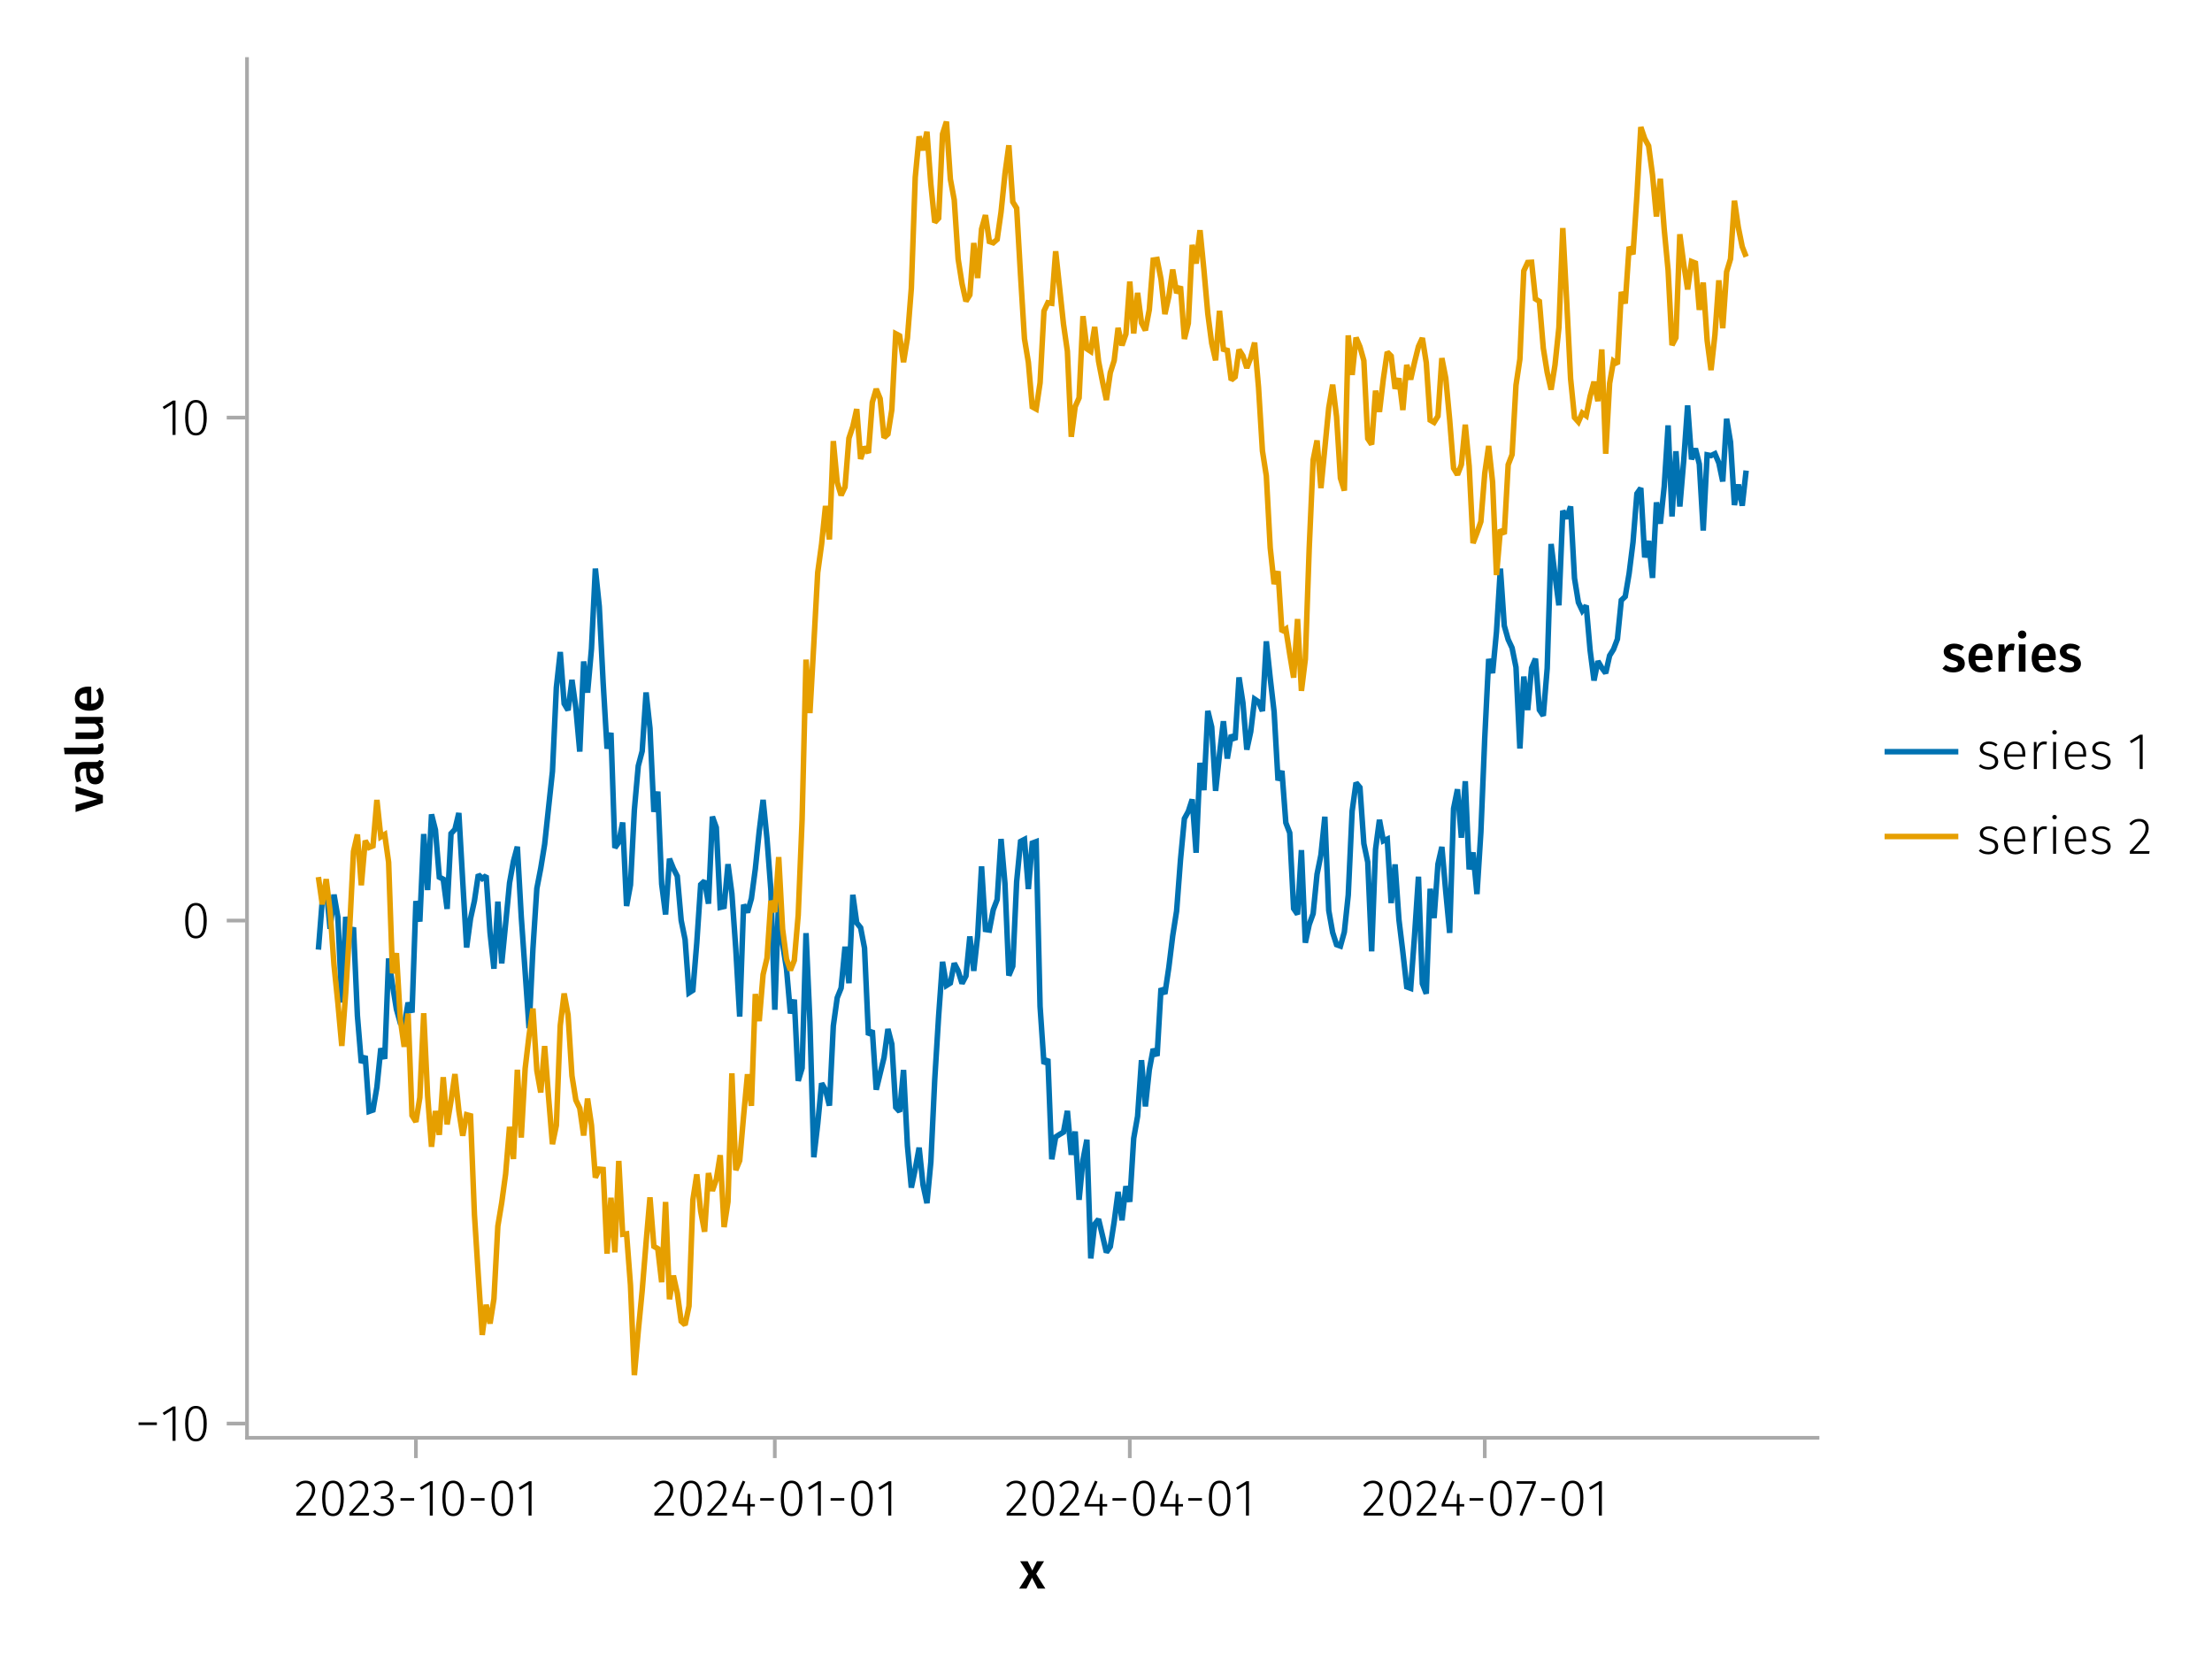 <?xml version="1.0" encoding="UTF-8"?>
<svg xmlns="http://www.w3.org/2000/svg" xmlns:xlink="http://www.w3.org/1999/xlink" width="600" height="450" viewBox="0 0 600 450">
<defs>
<g>
<g id="glyph-0-0-82556e3b">
<path d="M 4.562 -3.969 L 7.047 0 L 4.969 0 L 3.438 -2.938 L 1.938 0 L -0.047 0 L 2.422 -3.906 L 0.203 -7.406 L 2.25 -7.406 L 3.516 -4.891 L 4.766 -7.406 L 6.703 -7.406 Z M 4.562 -3.969 "/>
</g>
<g id="glyph-1-0-82556e3b">
<path d="M 3.156 -9.469 C 3.938 -9.469 4.555 -9.238 5.016 -8.781 C 5.484 -8.32 5.719 -7.734 5.719 -7.016 C 5.719 -6.41 5.586 -5.844 5.328 -5.312 C 5.078 -4.781 4.68 -4.195 4.141 -3.562 C 3.609 -2.926 2.742 -1.977 1.547 -0.719 L 5.969 -0.719 L 5.859 0 L 0.609 0 L 0.609 -0.688 C 1.879 -2.051 2.789 -3.062 3.344 -3.719 C 3.906 -4.375 4.301 -4.941 4.531 -5.422 C 4.758 -5.898 4.875 -6.414 4.875 -6.969 C 4.875 -7.52 4.711 -7.957 4.391 -8.281 C 4.066 -8.613 3.641 -8.781 3.109 -8.781 C 2.68 -8.781 2.301 -8.691 1.969 -8.516 C 1.633 -8.336 1.316 -8.07 1.016 -7.719 L 0.469 -8.141 C 0.832 -8.586 1.234 -8.922 1.672 -9.141 C 2.109 -9.359 2.602 -9.469 3.156 -9.469 Z M 3.156 -9.469 "/>
</g>
<g id="glyph-1-1-82556e3b">
<path d="M 4.094 -9.312 L 4.094 0 L 3.281 0 L 3.281 -8.406 L 0.984 -6.984 L 0.609 -7.594 L 3.391 -9.312 Z M 4.094 -9.312 "/>
</g>
<g id="glyph-1-2-82556e3b">
<path d="M 3.844 -9.469 C 4.812 -9.469 5.539 -9.055 6.031 -8.234 C 6.531 -7.422 6.781 -6.223 6.781 -4.641 C 6.781 -3.078 6.531 -1.883 6.031 -1.062 C 5.531 -0.25 4.801 0.156 3.844 0.156 C 2.883 0.156 2.156 -0.25 1.656 -1.062 C 1.164 -1.883 0.922 -3.082 0.922 -4.656 C 0.922 -6.238 1.164 -7.438 1.656 -8.25 C 2.156 -9.062 2.883 -9.469 3.844 -9.469 Z M 3.844 -8.797 C 2.457 -8.797 1.766 -7.414 1.766 -4.656 C 1.766 -1.895 2.457 -0.516 3.844 -0.516 C 4.531 -0.516 5.047 -0.848 5.391 -1.516 C 5.742 -2.191 5.922 -3.234 5.922 -4.641 C 5.922 -6.055 5.742 -7.102 5.391 -7.781 C 5.047 -8.457 4.531 -8.797 3.844 -8.797 Z M 3.844 -8.797 "/>
</g>
<g id="glyph-1-3-82556e3b">
<path d="M 0.953 -4.031 L 0.953 -4.734 L 4.656 -4.734 L 4.656 -4.031 Z M 0.953 -4.031 "/>
</g>
<g id="glyph-2-0-82556e3b">
<path d="M 3.844 -9.469 C 4.812 -9.469 5.539 -9.055 6.031 -8.234 C 6.531 -7.422 6.781 -6.223 6.781 -4.641 C 6.781 -3.078 6.531 -1.883 6.031 -1.062 C 5.531 -0.25 4.801 0.156 3.844 0.156 C 2.883 0.156 2.156 -0.25 1.656 -1.062 C 1.164 -1.883 0.922 -3.082 0.922 -4.656 C 0.922 -6.238 1.164 -7.438 1.656 -8.25 C 2.156 -9.062 2.883 -9.469 3.844 -9.469 Z M 3.844 -8.797 C 2.457 -8.797 1.766 -7.414 1.766 -4.656 C 1.766 -1.895 2.457 -0.516 3.844 -0.516 C 4.531 -0.516 5.047 -0.848 5.391 -1.516 C 5.742 -2.191 5.922 -3.234 5.922 -4.641 C 5.922 -6.055 5.742 -7.102 5.391 -7.781 C 5.047 -8.457 4.531 -8.797 3.844 -8.797 Z M 3.844 -8.797 "/>
</g>
<g id="glyph-2-1-82556e3b">
<path d="M 6.766 -3.125 L 6.766 -2.453 L 5.5 -2.453 L 5.5 0 L 4.703 0 L 4.703 -2.453 L 0.625 -2.453 L 0.625 -3.047 L 3.469 -9.469 L 4.156 -9.188 L 1.5 -3.125 L 4.703 -3.125 L 4.797 -5.859 L 5.5 -5.859 L 5.5 -3.125 Z M 6.766 -3.125 "/>
</g>
<g id="glyph-2-2-82556e3b">
<path d="M 4.094 -9.312 L 4.094 0 L 3.281 0 L 3.281 -8.406 L 0.984 -6.984 L 0.609 -7.594 L 3.391 -9.312 Z M 4.094 -9.312 "/>
</g>
<g id="glyph-3-0-82556e3b">
<path d="M 3.094 -9.469 C 3.613 -9.469 4.066 -9.363 4.453 -9.156 C 4.848 -8.945 5.145 -8.664 5.344 -8.312 C 5.551 -7.969 5.656 -7.578 5.656 -7.141 C 5.656 -6.535 5.484 -6.039 5.141 -5.656 C 4.805 -5.281 4.367 -5.047 3.828 -4.953 C 4.43 -4.922 4.93 -4.703 5.328 -4.297 C 5.723 -3.898 5.922 -3.344 5.922 -2.625 C 5.922 -2.082 5.797 -1.602 5.547 -1.188 C 5.305 -0.77 4.961 -0.441 4.516 -0.203 C 4.066 0.035 3.547 0.156 2.953 0.156 C 1.867 0.156 0.977 -0.242 0.281 -1.047 L 0.797 -1.516 C 1.117 -1.172 1.445 -0.922 1.781 -0.766 C 2.125 -0.609 2.504 -0.531 2.922 -0.531 C 3.598 -0.531 4.125 -0.723 4.5 -1.109 C 4.883 -1.492 5.078 -2 5.078 -2.625 C 5.078 -3.926 4.379 -4.578 2.984 -4.578 L 2.359 -4.578 L 2.484 -5.234 L 2.922 -5.234 C 3.453 -5.234 3.906 -5.395 4.281 -5.719 C 4.656 -6.039 4.844 -6.5 4.844 -7.094 C 4.844 -7.613 4.676 -8.023 4.344 -8.328 C 4.02 -8.629 3.586 -8.781 3.047 -8.781 C 2.66 -8.781 2.301 -8.711 1.969 -8.578 C 1.645 -8.441 1.316 -8.219 0.984 -7.906 L 0.547 -8.406 C 0.922 -8.77 1.312 -9.035 1.719 -9.203 C 2.133 -9.379 2.594 -9.469 3.094 -9.469 Z M 3.094 -9.469 "/>
</g>
<g id="glyph-4-0-82556e3b">
<path d="M 0.953 -4.031 L 0.953 -4.734 L 4.656 -4.734 L 4.656 -4.031 Z M 0.953 -4.031 "/>
</g>
<g id="glyph-4-1-82556e3b">
<path d="M 3.844 -9.469 C 4.812 -9.469 5.539 -9.055 6.031 -8.234 C 6.531 -7.422 6.781 -6.223 6.781 -4.641 C 6.781 -3.078 6.531 -1.883 6.031 -1.062 C 5.531 -0.25 4.801 0.156 3.844 0.156 C 2.883 0.156 2.156 -0.25 1.656 -1.062 C 1.164 -1.883 0.922 -3.082 0.922 -4.656 C 0.922 -6.238 1.164 -7.438 1.656 -8.25 C 2.156 -9.062 2.883 -9.469 3.844 -9.469 Z M 3.844 -8.797 C 2.457 -8.797 1.766 -7.414 1.766 -4.656 C 1.766 -1.895 2.457 -0.516 3.844 -0.516 C 4.531 -0.516 5.047 -0.848 5.391 -1.516 C 5.742 -2.191 5.922 -3.234 5.922 -4.641 C 5.922 -6.055 5.742 -7.102 5.391 -7.781 C 5.047 -8.457 4.531 -8.797 3.844 -8.797 Z M 3.844 -8.797 "/>
</g>
<g id="glyph-4-2-82556e3b">
<path d="M 4.094 -9.312 L 4.094 0 L 3.281 0 L 3.281 -8.406 L 0.984 -6.984 L 0.609 -7.594 L 3.391 -9.312 Z M 4.094 -9.312 "/>
</g>
<g id="glyph-4-3-82556e3b">
<path d="M 3.156 -9.469 C 3.938 -9.469 4.555 -9.238 5.016 -8.781 C 5.484 -8.32 5.719 -7.734 5.719 -7.016 C 5.719 -6.41 5.586 -5.844 5.328 -5.312 C 5.078 -4.781 4.68 -4.195 4.141 -3.562 C 3.609 -2.926 2.742 -1.977 1.547 -0.719 L 5.969 -0.719 L 5.859 0 L 0.609 0 L 0.609 -0.688 C 1.879 -2.051 2.789 -3.062 3.344 -3.719 C 3.906 -4.375 4.301 -4.941 4.531 -5.422 C 4.758 -5.898 4.875 -6.414 4.875 -6.969 C 4.875 -7.52 4.711 -7.957 4.391 -8.281 C 4.066 -8.613 3.641 -8.781 3.109 -8.781 C 2.68 -8.781 2.301 -8.691 1.969 -8.516 C 1.633 -8.336 1.316 -8.07 1.016 -7.719 L 0.469 -8.141 C 0.832 -8.586 1.234 -8.922 1.672 -9.141 C 2.109 -9.359 2.602 -9.469 3.156 -9.469 Z M 3.156 -9.469 "/>
</g>
<g id="glyph-4-4-82556e3b">
<path d="M 6.766 -3.125 L 6.766 -2.453 L 5.5 -2.453 L 5.5 0 L 4.703 0 L 4.703 -2.453 L 0.625 -2.453 L 0.625 -3.047 L 3.469 -9.469 L 4.156 -9.188 L 1.5 -3.125 L 4.703 -3.125 L 4.797 -5.859 L 5.5 -5.859 L 5.5 -3.125 Z M 6.766 -3.125 "/>
</g>
<g id="glyph-4-5-82556e3b">
<path d="M 6.672 -3.938 C 6.672 -3.727 6.664 -3.531 6.656 -3.344 L 1.766 -3.344 C 1.805 -2.395 2.031 -1.688 2.438 -1.219 C 2.844 -0.758 3.379 -0.531 4.047 -0.531 C 4.43 -0.531 4.77 -0.586 5.062 -0.703 C 5.352 -0.816 5.672 -1.004 6.016 -1.266 L 6.391 -0.734 C 6.035 -0.441 5.664 -0.219 5.281 -0.062 C 4.895 0.082 4.469 0.156 4 0.156 C 3.031 0.156 2.27 -0.172 1.719 -0.828 C 1.164 -1.492 0.891 -2.414 0.891 -3.594 C 0.891 -4.375 1.008 -5.055 1.25 -5.641 C 1.488 -6.223 1.828 -6.672 2.266 -6.984 C 2.711 -7.305 3.234 -7.469 3.828 -7.469 C 4.754 -7.469 5.457 -7.156 5.938 -6.531 C 6.426 -5.906 6.672 -5.039 6.672 -3.938 Z M 5.875 -4.188 C 5.875 -5.008 5.703 -5.648 5.359 -6.109 C 5.023 -6.566 4.52 -6.797 3.844 -6.797 C 3.238 -6.797 2.75 -6.562 2.375 -6.094 C 2 -5.633 1.797 -4.926 1.766 -3.969 L 5.875 -3.969 Z M 5.875 -4.188 "/>
</g>
<g id="glyph-4-6-82556e3b">
<path d="M 2.297 -7.328 L 2.297 0 L 1.484 0 L 1.484 -7.328 Z M 1.875 -10.547 C 2.062 -10.547 2.207 -10.488 2.312 -10.375 C 2.426 -10.258 2.484 -10.117 2.484 -9.953 C 2.484 -9.785 2.426 -9.645 2.312 -9.531 C 2.207 -9.414 2.062 -9.359 1.875 -9.359 C 1.695 -9.359 1.551 -9.414 1.438 -9.531 C 1.32 -9.645 1.266 -9.785 1.266 -9.953 C 1.266 -10.117 1.32 -10.258 1.438 -10.375 C 1.551 -10.488 1.695 -10.547 1.875 -10.547 Z M 1.875 -10.547 "/>
</g>
<g id="glyph-4-7-82556e3b">
<path d="M 3.281 -7.469 C 3.738 -7.469 4.148 -7.398 4.516 -7.266 C 4.891 -7.129 5.254 -6.926 5.609 -6.656 L 5.234 -6.125 C 4.898 -6.363 4.582 -6.535 4.281 -6.641 C 3.988 -6.742 3.66 -6.797 3.297 -6.797 C 2.816 -6.797 2.426 -6.68 2.125 -6.453 C 1.832 -6.234 1.688 -5.941 1.688 -5.578 C 1.688 -5.223 1.812 -4.945 2.062 -4.75 C 2.32 -4.551 2.785 -4.363 3.453 -4.188 C 4.285 -3.969 4.883 -3.695 5.25 -3.375 C 5.625 -3.051 5.812 -2.582 5.812 -1.969 C 5.812 -1.32 5.555 -0.805 5.047 -0.422 C 4.547 -0.035 3.914 0.156 3.156 0.156 C 2.602 0.156 2.113 0.07 1.688 -0.094 C 1.27 -0.258 0.891 -0.488 0.547 -0.781 L 1 -1.297 C 1.32 -1.035 1.648 -0.844 1.984 -0.719 C 2.328 -0.594 2.719 -0.531 3.156 -0.531 C 3.695 -0.531 4.129 -0.656 4.453 -0.906 C 4.785 -1.156 4.953 -1.5 4.953 -1.938 C 4.953 -2.227 4.895 -2.469 4.781 -2.656 C 4.676 -2.844 4.488 -3.004 4.219 -3.141 C 3.945 -3.273 3.551 -3.414 3.031 -3.562 C 2.25 -3.758 1.688 -4.008 1.344 -4.312 C 1.008 -4.625 0.844 -5.039 0.844 -5.562 C 0.844 -5.926 0.945 -6.254 1.156 -6.547 C 1.375 -6.836 1.664 -7.062 2.031 -7.219 C 2.406 -7.383 2.82 -7.469 3.281 -7.469 Z M 3.281 -7.469 "/>
</g>
<g id="glyph-5-0-82556e3b">
<path d="M 3.156 -9.469 C 3.938 -9.469 4.555 -9.238 5.016 -8.781 C 5.484 -8.32 5.719 -7.734 5.719 -7.016 C 5.719 -6.41 5.586 -5.844 5.328 -5.312 C 5.078 -4.781 4.68 -4.195 4.141 -3.562 C 3.609 -2.926 2.742 -1.977 1.547 -0.719 L 5.969 -0.719 L 5.859 0 L 0.609 0 L 0.609 -0.688 C 1.879 -2.051 2.789 -3.062 3.344 -3.719 C 3.906 -4.375 4.301 -4.941 4.531 -5.422 C 4.758 -5.898 4.875 -6.414 4.875 -6.969 C 4.875 -7.52 4.711 -7.957 4.391 -8.281 C 4.066 -8.613 3.641 -8.781 3.109 -8.781 C 2.68 -8.781 2.301 -8.691 1.969 -8.516 C 1.633 -8.336 1.316 -8.07 1.016 -7.719 L 0.469 -8.141 C 0.832 -8.586 1.234 -8.922 1.672 -9.141 C 2.109 -9.359 2.602 -9.469 3.156 -9.469 Z M 3.156 -9.469 "/>
</g>
<g id="glyph-6-0-82556e3b">
<path d="M 0.953 -4.031 L 0.953 -4.734 L 4.656 -4.734 L 4.656 -4.031 Z M 0.953 -4.031 "/>
</g>
<g id="glyph-6-1-82556e3b">
<path d="M 3.844 -9.469 C 4.812 -9.469 5.539 -9.055 6.031 -8.234 C 6.531 -7.422 6.781 -6.223 6.781 -4.641 C 6.781 -3.078 6.531 -1.883 6.031 -1.062 C 5.531 -0.25 4.801 0.156 3.844 0.156 C 2.883 0.156 2.156 -0.25 1.656 -1.062 C 1.164 -1.883 0.922 -3.082 0.922 -4.656 C 0.922 -6.238 1.164 -7.438 1.656 -8.25 C 2.156 -9.062 2.883 -9.469 3.844 -9.469 Z M 3.844 -8.797 C 2.457 -8.797 1.766 -7.414 1.766 -4.656 C 1.766 -1.895 2.457 -0.516 3.844 -0.516 C 4.531 -0.516 5.047 -0.848 5.391 -1.516 C 5.742 -2.191 5.922 -3.234 5.922 -4.641 C 5.922 -6.055 5.742 -7.102 5.391 -7.781 C 5.047 -8.457 4.531 -8.797 3.844 -8.797 Z M 3.844 -8.797 "/>
</g>
<g id="glyph-6-2-82556e3b">
<path d="M 5.609 -9.312 L 5.609 -8.688 L 1.953 0.109 L 1.188 -0.141 L 4.781 -8.625 L 0.422 -8.625 L 0.422 -9.312 Z M 5.609 -9.312 "/>
</g>
<g id="glyph-7-0-82556e3b">
<path d="M 3.844 -9.469 C 4.812 -9.469 5.539 -9.055 6.031 -8.234 C 6.531 -7.422 6.781 -6.223 6.781 -4.641 C 6.781 -3.078 6.531 -1.883 6.031 -1.062 C 5.531 -0.25 4.801 0.156 3.844 0.156 C 2.883 0.156 2.156 -0.25 1.656 -1.062 C 1.164 -1.883 0.922 -3.082 0.922 -4.656 C 0.922 -6.238 1.164 -7.438 1.656 -8.25 C 2.156 -9.062 2.883 -9.469 3.844 -9.469 Z M 3.844 -8.797 C 2.457 -8.797 1.766 -7.414 1.766 -4.656 C 1.766 -1.895 2.457 -0.516 3.844 -0.516 C 4.531 -0.516 5.047 -0.848 5.391 -1.516 C 5.742 -2.191 5.922 -3.234 5.922 -4.641 C 5.922 -6.055 5.742 -7.102 5.391 -7.781 C 5.047 -8.457 4.531 -8.797 3.844 -8.797 Z M 3.844 -8.797 "/>
</g>
<g id="glyph-7-1-82556e3b">
<path d="M 4.094 -9.312 L 4.094 0 L 3.281 0 L 3.281 -8.406 L 0.984 -6.984 L 0.609 -7.594 L 3.391 -9.312 Z M 4.094 -9.312 "/>
</g>
<g id="glyph-7-2-82556e3b">
<path d="M 3.156 -9.469 C 3.938 -9.469 4.555 -9.238 5.016 -8.781 C 5.484 -8.32 5.719 -7.734 5.719 -7.016 C 5.719 -6.41 5.586 -5.844 5.328 -5.312 C 5.078 -4.781 4.68 -4.195 4.141 -3.562 C 3.609 -2.926 2.742 -1.977 1.547 -0.719 L 5.969 -0.719 L 5.859 0 L 0.609 0 L 0.609 -0.688 C 1.879 -2.051 2.789 -3.062 3.344 -3.719 C 3.906 -4.375 4.301 -4.941 4.531 -5.422 C 4.758 -5.898 4.875 -6.414 4.875 -6.969 C 4.875 -7.52 4.711 -7.957 4.391 -8.281 C 4.066 -8.613 3.641 -8.781 3.109 -8.781 C 2.68 -8.781 2.301 -8.691 1.969 -8.516 C 1.633 -8.336 1.316 -8.07 1.016 -7.719 L 0.469 -8.141 C 0.832 -8.586 1.234 -8.922 1.672 -9.141 C 2.109 -9.359 2.602 -9.469 3.156 -9.469 Z M 3.156 -9.469 "/>
</g>
<g id="glyph-8-0-82556e3b">
<path d="M -7.406 -7.031 L 0 -4.625 L 0 -2.484 L -7.406 -0.031 L -7.406 -1.969 L -1.438 -3.562 L -7.406 -5.188 Z M -7.406 -7.031 "/>
</g>
<g id="glyph-9-0-82556e3b">
<path d="M -1.953 -6.547 C -1.672 -6.547 -1.461 -6.586 -1.328 -6.672 C -1.191 -6.766 -1.086 -6.91 -1.016 -7.109 L 0.188 -6.734 C 0.145 -6.316 0.039 -5.973 -0.125 -5.703 C -0.289 -5.441 -0.547 -5.238 -0.891 -5.094 C -0.523 -4.844 -0.25 -4.523 -0.062 -4.141 C 0.113 -3.766 0.203 -3.348 0.203 -2.891 C 0.203 -2.148 -0.004 -1.562 -0.422 -1.125 C -0.836 -0.695 -1.391 -0.484 -2.078 -0.484 C -2.879 -0.484 -3.488 -0.773 -3.906 -1.359 C -4.332 -1.941 -4.547 -2.773 -4.547 -3.859 L -4.547 -4.781 L -4.969 -4.781 C -5.445 -4.781 -5.781 -4.672 -5.969 -4.453 C -6.164 -4.234 -6.266 -3.883 -6.266 -3.406 C -6.266 -2.863 -6.129 -2.207 -5.859 -1.438 L -7.078 -1.016 C -7.43 -1.941 -7.609 -2.836 -7.609 -3.703 C -7.609 -5.598 -6.758 -6.547 -5.062 -6.547 Z M -1.094 -3.359 C -1.094 -3.961 -1.395 -4.438 -2 -4.781 L -3.5 -4.781 L -3.5 -4.047 C -3.5 -2.891 -3.07 -2.312 -2.219 -2.312 C -1.863 -2.312 -1.586 -2.398 -1.391 -2.578 C -1.191 -2.754 -1.094 -3.016 -1.094 -3.359 Z M -1.094 -3.359 "/>
</g>
<g id="glyph-10-0-82556e3b">
<path d="M 0.203 -2.828 C 0.203 -2.254 0.039 -1.805 -0.281 -1.484 C -0.613 -1.172 -1.082 -1.016 -1.688 -1.016 L -10.375 -1.016 L -10.562 -2.797 L -1.75 -2.797 C -1.406 -2.797 -1.234 -2.938 -1.234 -3.219 C -1.234 -3.363 -1.254 -3.504 -1.297 -3.641 L -0.047 -4.016 C 0.117 -3.641 0.203 -3.242 0.203 -2.828 Z M 0.203 -2.828 "/>
</g>
<g id="glyph-11-0-82556e3b">
<path d="M 0 -7 L 0 -5.453 L -1.031 -5.344 C -0.613 -5.07 -0.301 -4.754 -0.094 -4.391 C 0.102 -4.023 0.203 -3.586 0.203 -3.078 C 0.203 -2.422 0 -1.91 -0.406 -1.547 C -0.812 -1.191 -1.375 -1.016 -2.094 -1.016 L -7.406 -1.016 L -7.406 -2.797 L -2.312 -2.797 C -1.895 -2.797 -1.594 -2.867 -1.406 -3.016 C -1.227 -3.16 -1.141 -3.391 -1.141 -3.703 C -1.141 -4.273 -1.492 -4.773 -2.203 -5.203 L -7.406 -5.203 L -7.406 -7 Z M 0 -7 "/>
</g>
<g id="glyph-12-0-82556e3b">
<path d="M -3.875 -7.156 C -3.781 -7.156 -3.539 -7.141 -3.156 -7.109 L -3.156 -2.469 C -2.438 -2.52 -1.922 -2.703 -1.609 -3.016 C -1.297 -3.336 -1.141 -3.758 -1.141 -4.281 C -1.141 -4.613 -1.191 -4.922 -1.297 -5.203 C -1.41 -5.492 -1.582 -5.801 -1.812 -6.125 L -0.781 -6.875 C -0.125 -6.051 0.203 -5.133 0.203 -4.125 C 0.203 -3 -0.141 -2.129 -0.828 -1.516 C -1.516 -0.91 -2.457 -0.609 -3.656 -0.609 C -4.406 -0.609 -5.082 -0.738 -5.688 -1 C -6.289 -1.258 -6.758 -1.633 -7.094 -2.125 C -7.438 -2.625 -7.609 -3.211 -7.609 -3.891 C -7.609 -4.93 -7.281 -5.734 -6.625 -6.297 C -5.969 -6.867 -5.051 -7.156 -3.875 -7.156 Z M -4.391 -5.375 C -5.691 -5.375 -6.344 -4.895 -6.344 -3.938 C -6.344 -3.5 -6.18 -3.156 -5.859 -2.906 C -5.535 -2.656 -5.02 -2.508 -4.312 -2.469 L -4.312 -5.375 Z M -4.391 -5.375 "/>
</g>
<g id="glyph-13-0-82556e3b">
<path d="M 0.969 -4.281 L 0.969 -5 L 5.938 -5 L 5.938 -4.281 Z M 0.969 -4.281 "/>
</g>
<g id="glyph-13-1-82556e3b">
<path d="M 4.094 -9.312 L 4.094 0 L 3.281 0 L 3.281 -8.406 L 0.984 -6.984 L 0.609 -7.594 L 3.391 -9.312 Z M 4.094 -9.312 "/>
</g>
<g id="glyph-13-2-82556e3b">
<path d="M 3.844 -9.469 C 4.812 -9.469 5.539 -9.055 6.031 -8.234 C 6.531 -7.422 6.781 -6.223 6.781 -4.641 C 6.781 -3.078 6.531 -1.883 6.031 -1.062 C 5.531 -0.25 4.801 0.156 3.844 0.156 C 2.883 0.156 2.156 -0.25 1.656 -1.062 C 1.164 -1.883 0.922 -3.082 0.922 -4.656 C 0.922 -6.238 1.164 -7.438 1.656 -8.25 C 2.156 -9.062 2.883 -9.469 3.844 -9.469 Z M 3.844 -8.797 C 2.457 -8.797 1.766 -7.414 1.766 -4.656 C 1.766 -1.895 2.457 -0.516 3.844 -0.516 C 4.531 -0.516 5.047 -0.848 5.391 -1.516 C 5.742 -2.191 5.922 -3.234 5.922 -4.641 C 5.922 -6.055 5.742 -7.102 5.391 -7.781 C 5.047 -8.457 4.531 -8.797 3.844 -8.797 Z M 3.844 -8.797 "/>
</g>
<g id="glyph-14-0-82556e3b">
<path d="M 3.844 -9.469 C 4.812 -9.469 5.539 -9.055 6.031 -8.234 C 6.531 -7.422 6.781 -6.223 6.781 -4.641 C 6.781 -3.078 6.531 -1.883 6.031 -1.062 C 5.531 -0.25 4.801 0.156 3.844 0.156 C 2.883 0.156 2.156 -0.25 1.656 -1.062 C 1.164 -1.883 0.922 -3.082 0.922 -4.656 C 0.922 -6.238 1.164 -7.438 1.656 -8.25 C 2.156 -9.062 2.883 -9.469 3.844 -9.469 Z M 3.844 -8.797 C 2.457 -8.797 1.766 -7.414 1.766 -4.656 C 1.766 -1.895 2.457 -0.516 3.844 -0.516 C 4.531 -0.516 5.047 -0.848 5.391 -1.516 C 5.742 -2.191 5.922 -3.234 5.922 -4.641 C 5.922 -6.055 5.742 -7.102 5.391 -7.781 C 5.047 -8.457 4.531 -8.797 3.844 -8.797 Z M 3.844 -8.797 "/>
</g>
<g id="glyph-15-0-82556e3b">
<path d="M 4.094 -9.312 L 4.094 0 L 3.281 0 L 3.281 -8.406 L 0.984 -6.984 L 0.609 -7.594 L 3.391 -9.312 Z M 4.094 -9.312 "/>
</g>
<g id="glyph-15-1-82556e3b">
<path d="M 3.844 -9.469 C 4.812 -9.469 5.539 -9.055 6.031 -8.234 C 6.531 -7.422 6.781 -6.223 6.781 -4.641 C 6.781 -3.078 6.531 -1.883 6.031 -1.062 C 5.531 -0.25 4.801 0.156 3.844 0.156 C 2.883 0.156 2.156 -0.25 1.656 -1.062 C 1.164 -1.883 0.922 -3.082 0.922 -4.656 C 0.922 -6.238 1.164 -7.438 1.656 -8.25 C 2.156 -9.062 2.883 -9.469 3.844 -9.469 Z M 3.844 -8.797 C 2.457 -8.797 1.766 -7.414 1.766 -4.656 C 1.766 -1.895 2.457 -0.516 3.844 -0.516 C 4.531 -0.516 5.047 -0.848 5.391 -1.516 C 5.742 -2.191 5.922 -3.234 5.922 -4.641 C 5.922 -6.055 5.742 -7.102 5.391 -7.781 C 5.047 -8.457 4.531 -8.797 3.844 -8.797 Z M 3.844 -8.797 "/>
</g>
<g id="glyph-16-0-82556e3b">
<path d="M 3.422 -7.609 C 4.41 -7.609 5.285 -7.316 6.047 -6.734 L 5.344 -5.688 C 4.707 -6.082 4.086 -6.281 3.484 -6.281 C 3.129 -6.281 2.852 -6.211 2.656 -6.078 C 2.457 -5.941 2.359 -5.766 2.359 -5.547 C 2.359 -5.379 2.398 -5.238 2.484 -5.125 C 2.578 -5.008 2.734 -4.898 2.953 -4.797 C 3.172 -4.703 3.492 -4.598 3.922 -4.484 C 4.723 -4.266 5.316 -3.977 5.703 -3.625 C 6.086 -3.27 6.281 -2.773 6.281 -2.141 C 6.281 -1.398 5.984 -0.82 5.391 -0.406 C 4.797 0 4.051 0.203 3.156 0.203 C 2.551 0.203 2 0.113 1.5 -0.062 C 1 -0.25 0.566 -0.508 0.203 -0.844 L 1.109 -1.844 C 1.754 -1.363 2.426 -1.125 3.125 -1.125 C 3.52 -1.125 3.836 -1.203 4.078 -1.359 C 4.316 -1.516 4.438 -1.734 4.438 -2.016 C 4.438 -2.234 4.391 -2.406 4.297 -2.531 C 4.211 -2.656 4.055 -2.766 3.828 -2.859 C 3.598 -2.961 3.242 -3.082 2.766 -3.219 C 2.004 -3.426 1.445 -3.711 1.094 -4.078 C 0.738 -4.453 0.562 -4.91 0.562 -5.453 C 0.562 -5.867 0.68 -6.238 0.922 -6.562 C 1.16 -6.895 1.492 -7.148 1.922 -7.328 C 2.359 -7.516 2.859 -7.609 3.422 -7.609 Z M 3.422 -7.609 "/>
</g>
<g id="glyph-16-1-82556e3b">
<path d="M 7.156 -3.875 C 7.156 -3.781 7.141 -3.539 7.109 -3.156 L 2.469 -3.156 C 2.52 -2.438 2.703 -1.922 3.016 -1.609 C 3.336 -1.297 3.758 -1.141 4.281 -1.141 C 4.613 -1.141 4.922 -1.191 5.203 -1.297 C 5.492 -1.41 5.801 -1.582 6.125 -1.812 L 6.875 -0.781 C 6.051 -0.125 5.133 0.203 4.125 0.203 C 3 0.203 2.129 -0.141 1.516 -0.828 C 0.91 -1.516 0.609 -2.457 0.609 -3.656 C 0.609 -4.406 0.738 -5.082 1 -5.688 C 1.258 -6.289 1.633 -6.758 2.125 -7.094 C 2.625 -7.438 3.211 -7.609 3.891 -7.609 C 4.93 -7.609 5.734 -7.281 6.297 -6.625 C 6.867 -5.969 7.156 -5.051 7.156 -3.875 Z M 5.375 -4.391 C 5.375 -5.691 4.895 -6.344 3.938 -6.344 C 3.5 -6.344 3.156 -6.18 2.906 -5.859 C 2.656 -5.535 2.508 -5.02 2.469 -4.312 L 5.375 -4.312 Z M 5.375 -4.391 "/>
</g>
<g id="glyph-16-2-82556e3b">
<path d="M 4.734 -7.609 C 5.004 -7.609 5.25 -7.57 5.469 -7.5 L 5.172 -5.766 C 4.941 -5.828 4.723 -5.859 4.516 -5.859 C 4.066 -5.859 3.719 -5.695 3.469 -5.375 C 3.219 -5.062 3.02 -4.586 2.875 -3.953 L 2.875 0 L 1.078 0 L 1.078 -7.406 L 2.625 -7.406 L 2.797 -5.953 C 2.973 -6.484 3.227 -6.891 3.562 -7.172 C 3.906 -7.461 4.297 -7.609 4.734 -7.609 Z M 4.734 -7.609 "/>
</g>
<g id="glyph-16-3-82556e3b">
<path d="M 2.875 -7.406 L 2.875 0 L 1.078 0 L 1.078 -7.406 Z M 1.969 -11.156 C 2.301 -11.156 2.57 -11.051 2.781 -10.844 C 2.988 -10.633 3.094 -10.375 3.094 -10.062 C 3.094 -9.758 2.988 -9.504 2.781 -9.297 C 2.57 -9.086 2.301 -8.984 1.969 -8.984 C 1.633 -8.984 1.363 -9.086 1.156 -9.297 C 0.945 -9.504 0.844 -9.758 0.844 -10.062 C 0.844 -10.375 0.945 -10.633 1.156 -10.844 C 1.363 -11.051 1.633 -11.156 1.969 -11.156 Z M 1.969 -11.156 "/>
</g>
<g id="glyph-16-4-82556e3b">
</g>
<g id="glyph-17-0-82556e3b">
<path d="M 3.422 -7.609 C 4.41 -7.609 5.285 -7.316 6.047 -6.734 L 5.344 -5.688 C 4.707 -6.082 4.086 -6.281 3.484 -6.281 C 3.129 -6.281 2.852 -6.211 2.656 -6.078 C 2.457 -5.941 2.359 -5.766 2.359 -5.547 C 2.359 -5.379 2.398 -5.238 2.484 -5.125 C 2.578 -5.008 2.734 -4.898 2.953 -4.797 C 3.172 -4.703 3.492 -4.598 3.922 -4.484 C 4.723 -4.266 5.316 -3.977 5.703 -3.625 C 6.086 -3.27 6.281 -2.773 6.281 -2.141 C 6.281 -1.398 5.984 -0.82 5.391 -0.406 C 4.797 0 4.051 0.203 3.156 0.203 C 2.551 0.203 2 0.113 1.5 -0.062 C 1 -0.25 0.566 -0.508 0.203 -0.844 L 1.109 -1.844 C 1.754 -1.363 2.426 -1.125 3.125 -1.125 C 3.52 -1.125 3.836 -1.203 4.078 -1.359 C 4.316 -1.516 4.438 -1.734 4.438 -2.016 C 4.438 -2.234 4.391 -2.406 4.297 -2.531 C 4.211 -2.656 4.055 -2.766 3.828 -2.859 C 3.598 -2.961 3.242 -3.082 2.766 -3.219 C 2.004 -3.426 1.445 -3.711 1.094 -4.078 C 0.738 -4.453 0.562 -4.91 0.562 -5.453 C 0.562 -5.867 0.68 -6.238 0.922 -6.562 C 1.16 -6.895 1.492 -7.148 1.922 -7.328 C 2.359 -7.516 2.859 -7.609 3.422 -7.609 Z M 3.422 -7.609 "/>
</g>
<g id="glyph-18-0-82556e3b">
<path d="M 3.281 -7.469 C 3.738 -7.469 4.148 -7.398 4.516 -7.266 C 4.891 -7.129 5.254 -6.926 5.609 -6.656 L 5.234 -6.125 C 4.898 -6.363 4.582 -6.535 4.281 -6.641 C 3.988 -6.742 3.66 -6.797 3.297 -6.797 C 2.816 -6.797 2.426 -6.68 2.125 -6.453 C 1.832 -6.234 1.688 -5.941 1.688 -5.578 C 1.688 -5.223 1.812 -4.945 2.062 -4.75 C 2.32 -4.551 2.785 -4.363 3.453 -4.188 C 4.285 -3.969 4.883 -3.695 5.25 -3.375 C 5.625 -3.051 5.812 -2.582 5.812 -1.969 C 5.812 -1.32 5.555 -0.805 5.047 -0.422 C 4.547 -0.035 3.914 0.156 3.156 0.156 C 2.602 0.156 2.113 0.07 1.688 -0.094 C 1.27 -0.258 0.891 -0.488 0.547 -0.781 L 1 -1.297 C 1.32 -1.035 1.648 -0.844 1.984 -0.719 C 2.328 -0.594 2.719 -0.531 3.156 -0.531 C 3.695 -0.531 4.129 -0.656 4.453 -0.906 C 4.785 -1.156 4.953 -1.5 4.953 -1.938 C 4.953 -2.227 4.895 -2.469 4.781 -2.656 C 4.676 -2.844 4.488 -3.004 4.219 -3.141 C 3.945 -3.273 3.551 -3.414 3.031 -3.562 C 2.25 -3.758 1.688 -4.008 1.344 -4.312 C 1.008 -4.625 0.844 -5.039 0.844 -5.562 C 0.844 -5.926 0.945 -6.254 1.156 -6.547 C 1.375 -6.836 1.664 -7.062 2.031 -7.219 C 2.406 -7.383 2.82 -7.469 3.281 -7.469 Z M 3.281 -7.469 "/>
</g>
<g id="glyph-19-0-82556e3b">
<path d="M 4.328 -7.469 C 4.617 -7.469 4.859 -7.441 5.047 -7.391 L 4.906 -6.625 C 4.695 -6.676 4.477 -6.703 4.25 -6.703 C 3.758 -6.703 3.363 -6.52 3.062 -6.156 C 2.758 -5.801 2.504 -5.242 2.297 -4.484 L 2.297 0 L 1.484 0 L 1.484 -7.328 L 2.188 -7.328 L 2.25 -5.688 C 2.445 -6.289 2.711 -6.738 3.047 -7.031 C 3.391 -7.32 3.816 -7.469 4.328 -7.469 Z M 4.328 -7.469 "/>
</g>
<g id="glyph-19-1-82556e3b">
</g>
<g id="glyph-20-0-82556e3b">
<path d="M 3.281 -7.469 C 3.738 -7.469 4.148 -7.398 4.516 -7.266 C 4.891 -7.129 5.254 -6.926 5.609 -6.656 L 5.234 -6.125 C 4.898 -6.363 4.582 -6.535 4.281 -6.641 C 3.988 -6.742 3.66 -6.797 3.297 -6.797 C 2.816 -6.797 2.426 -6.68 2.125 -6.453 C 1.832 -6.234 1.688 -5.941 1.688 -5.578 C 1.688 -5.223 1.812 -4.945 2.062 -4.75 C 2.32 -4.551 2.785 -4.363 3.453 -4.188 C 4.285 -3.969 4.883 -3.695 5.25 -3.375 C 5.625 -3.051 5.812 -2.582 5.812 -1.969 C 5.812 -1.32 5.555 -0.805 5.047 -0.422 C 4.547 -0.035 3.914 0.156 3.156 0.156 C 2.602 0.156 2.113 0.07 1.688 -0.094 C 1.27 -0.258 0.891 -0.488 0.547 -0.781 L 1 -1.297 C 1.32 -1.035 1.648 -0.844 1.984 -0.719 C 2.328 -0.594 2.719 -0.531 3.156 -0.531 C 3.695 -0.531 4.129 -0.656 4.453 -0.906 C 4.785 -1.156 4.953 -1.5 4.953 -1.938 C 4.953 -2.227 4.895 -2.469 4.781 -2.656 C 4.676 -2.844 4.488 -3.004 4.219 -3.141 C 3.945 -3.273 3.551 -3.414 3.031 -3.562 C 2.25 -3.758 1.688 -4.008 1.344 -4.312 C 1.008 -4.625 0.844 -5.039 0.844 -5.562 C 0.844 -5.926 0.945 -6.254 1.156 -6.547 C 1.375 -6.836 1.664 -7.062 2.031 -7.219 C 2.406 -7.383 2.82 -7.469 3.281 -7.469 Z M 3.281 -7.469 "/>
</g>
<g id="glyph-20-1-82556e3b">
<path d="M 6.672 -3.938 C 6.672 -3.727 6.664 -3.531 6.656 -3.344 L 1.766 -3.344 C 1.805 -2.395 2.031 -1.688 2.438 -1.219 C 2.844 -0.758 3.379 -0.531 4.047 -0.531 C 4.43 -0.531 4.77 -0.586 5.062 -0.703 C 5.352 -0.816 5.672 -1.004 6.016 -1.266 L 6.391 -0.734 C 6.035 -0.441 5.664 -0.219 5.281 -0.062 C 4.895 0.082 4.469 0.156 4 0.156 C 3.031 0.156 2.27 -0.172 1.719 -0.828 C 1.164 -1.492 0.891 -2.414 0.891 -3.594 C 0.891 -4.375 1.008 -5.055 1.25 -5.641 C 1.488 -6.223 1.828 -6.672 2.266 -6.984 C 2.711 -7.305 3.234 -7.469 3.828 -7.469 C 4.754 -7.469 5.457 -7.156 5.938 -6.531 C 6.426 -5.906 6.672 -5.039 6.672 -3.938 Z M 5.875 -4.188 C 5.875 -5.008 5.703 -5.648 5.359 -6.109 C 5.023 -6.566 4.52 -6.797 3.844 -6.797 C 3.238 -6.797 2.75 -6.562 2.375 -6.094 C 2 -5.633 1.797 -4.926 1.766 -3.969 L 5.875 -3.969 Z M 5.875 -4.188 "/>
</g>
<g id="glyph-20-2-82556e3b">
<path d="M 4.328 -7.469 C 4.617 -7.469 4.859 -7.441 5.047 -7.391 L 4.906 -6.625 C 4.695 -6.676 4.477 -6.703 4.25 -6.703 C 3.758 -6.703 3.363 -6.52 3.062 -6.156 C 2.758 -5.801 2.504 -5.242 2.297 -4.484 L 2.297 0 L 1.484 0 L 1.484 -7.328 L 2.188 -7.328 L 2.25 -5.688 C 2.445 -6.289 2.711 -6.738 3.047 -7.031 C 3.391 -7.32 3.816 -7.469 4.328 -7.469 Z M 4.328 -7.469 "/>
</g>
<g id="glyph-20-3-82556e3b">
</g>
<g id="glyph-20-4-82556e3b">
<path d="M 3.156 -9.469 C 3.938 -9.469 4.555 -9.238 5.016 -8.781 C 5.484 -8.32 5.719 -7.734 5.719 -7.016 C 5.719 -6.41 5.586 -5.844 5.328 -5.312 C 5.078 -4.781 4.68 -4.195 4.141 -3.562 C 3.609 -2.926 2.742 -1.977 1.547 -0.719 L 5.969 -0.719 L 5.859 0 L 0.609 0 L 0.609 -0.688 C 1.879 -2.051 2.789 -3.062 3.344 -3.719 C 3.906 -4.375 4.301 -4.941 4.531 -5.422 C 4.758 -5.898 4.875 -6.414 4.875 -6.969 C 4.875 -7.52 4.711 -7.957 4.391 -8.281 C 4.066 -8.613 3.641 -8.781 3.109 -8.781 C 2.68 -8.781 2.301 -8.691 1.969 -8.516 C 1.633 -8.336 1.316 -8.07 1.016 -7.719 L 0.469 -8.141 C 0.832 -8.586 1.234 -8.922 1.672 -9.141 C 2.109 -9.359 2.602 -9.469 3.156 -9.469 Z M 3.156 -9.469 "/>
</g>
<g id="glyph-21-0-82556e3b">
<path d="M 2.297 -7.328 L 2.297 0 L 1.484 0 L 1.484 -7.328 Z M 1.875 -10.547 C 2.062 -10.547 2.207 -10.488 2.312 -10.375 C 2.426 -10.258 2.484 -10.117 2.484 -9.953 C 2.484 -9.785 2.426 -9.645 2.312 -9.531 C 2.207 -9.414 2.062 -9.359 1.875 -9.359 C 1.695 -9.359 1.551 -9.414 1.438 -9.531 C 1.32 -9.645 1.266 -9.785 1.266 -9.953 C 1.266 -10.117 1.32 -10.258 1.438 -10.375 C 1.551 -10.488 1.695 -10.547 1.875 -10.547 Z M 1.875 -10.547 "/>
</g>
</g>
</defs>
<rect x="-60" y="-45" width="720" height="540" fill="rgb(100%, 100%, 100%)" fill-opacity="1"/>
<path fill-rule="nonzero" fill="rgb(100%, 100%, 100%)" fill-opacity="1" d="M 67 390 L 493 390 L 493 16 L 67 16 Z M 67 390 "/>
<g fill="rgb(0%, 0%, 0%)" fill-opacity="1">
<use xlink:href="#glyph-0-0-82556e3b" x="276.5" y="430.89"/>
</g>
<g fill="rgb(0%, 0%, 0%)" fill-opacity="1">
<use xlink:href="#glyph-1-0-82556e3b" x="79.763" y="411.09"/>
</g>
<g fill="rgb(0%, 0%, 0%)" fill-opacity="1">
<use xlink:href="#glyph-2-0-82556e3b" x="86.469" y="411.09"/>
</g>
<g fill="rgb(0%, 0%, 0%)" fill-opacity="1">
<use xlink:href="#glyph-1-0-82556e3b" x="94.169" y="411.09"/>
</g>
<g fill="rgb(0%, 0%, 0%)" fill-opacity="1">
<use xlink:href="#glyph-3-0-82556e3b" x="100.875" y="411.09"/>
</g>
<g fill="rgb(0%, 0%, 0%)" fill-opacity="1">
<use xlink:href="#glyph-4-0-82556e3b" x="107.679" y="411.09"/>
</g>
<g fill="rgb(0%, 0%, 0%)" fill-opacity="1">
<use xlink:href="#glyph-1-1-82556e3b" x="113.293" y="411.09"/>
</g>
<g fill="rgb(0%, 0%, 0%)" fill-opacity="1">
<use xlink:href="#glyph-1-2-82556e3b" x="119.075" y="411.09"/>
</g>
<g fill="rgb(0%, 0%, 0%)" fill-opacity="1">
<use xlink:href="#glyph-1-3-82556e3b" x="126.775" y="411.09"/>
</g>
<g fill="rgb(0%, 0%, 0%)" fill-opacity="1">
<use xlink:href="#glyph-4-1-82556e3b" x="132.389" y="411.09"/>
</g>
<g fill="rgb(0%, 0%, 0%)" fill-opacity="1">
<use xlink:href="#glyph-4-2-82556e3b" x="140.089" y="411.09"/>
</g>
<g fill="rgb(0%, 0%, 0%)" fill-opacity="1">
<use xlink:href="#glyph-5-0-82556e3b" x="176.886" y="411.09"/>
</g>
<g fill="rgb(0%, 0%, 0%)" fill-opacity="1">
<use xlink:href="#glyph-2-0-82556e3b" x="183.592" y="411.09"/>
</g>
<g fill="rgb(0%, 0%, 0%)" fill-opacity="1">
<use xlink:href="#glyph-5-0-82556e3b" x="191.292" y="411.09"/>
</g>
<g fill="rgb(0%, 0%, 0%)" fill-opacity="1">
<use xlink:href="#glyph-2-1-82556e3b" x="197.998" y="411.09"/>
</g>
<g fill="rgb(0%, 0%, 0%)" fill-opacity="1">
<use xlink:href="#glyph-6-0-82556e3b" x="205.25" y="411.09"/>
</g>
<g fill="rgb(0%, 0%, 0%)" fill-opacity="1">
<use xlink:href="#glyph-4-1-82556e3b" x="210.864" y="411.09"/>
</g>
<g fill="rgb(0%, 0%, 0%)" fill-opacity="1">
<use xlink:href="#glyph-2-2-82556e3b" x="218.564" y="411.09"/>
</g>
<g fill="rgb(0%, 0%, 0%)" fill-opacity="1">
<use xlink:href="#glyph-4-0-82556e3b" x="224.346" y="411.09"/>
</g>
<g fill="rgb(0%, 0%, 0%)" fill-opacity="1">
<use xlink:href="#glyph-2-0-82556e3b" x="229.96" y="411.09"/>
</g>
<g fill="rgb(0%, 0%, 0%)" fill-opacity="1">
<use xlink:href="#glyph-4-2-82556e3b" x="237.66" y="411.09"/>
</g>
<g fill="rgb(0%, 0%, 0%)" fill-opacity="1">
<use xlink:href="#glyph-4-3-82556e3b" x="272.44" y="411.09"/>
</g>
<g fill="rgb(0%, 0%, 0%)" fill-opacity="1">
<use xlink:href="#glyph-7-0-82556e3b" x="279.146" y="411.09"/>
</g>
<g fill="rgb(0%, 0%, 0%)" fill-opacity="1">
<use xlink:href="#glyph-4-3-82556e3b" x="286.846" y="411.09"/>
</g>
<g fill="rgb(0%, 0%, 0%)" fill-opacity="1">
<use xlink:href="#glyph-4-4-82556e3b" x="293.552" y="411.09"/>
</g>
<g fill="rgb(0%, 0%, 0%)" fill-opacity="1">
<use xlink:href="#glyph-6-0-82556e3b" x="300.804" y="411.09"/>
</g>
<g fill="rgb(0%, 0%, 0%)" fill-opacity="1">
<use xlink:href="#glyph-4-1-82556e3b" x="306.418" y="411.09"/>
</g>
<g fill="rgb(0%, 0%, 0%)" fill-opacity="1">
<use xlink:href="#glyph-4-4-82556e3b" x="314.118" y="411.09"/>
</g>
<g fill="rgb(0%, 0%, 0%)" fill-opacity="1">
<use xlink:href="#glyph-6-0-82556e3b" x="321.37" y="411.09"/>
</g>
<g fill="rgb(0%, 0%, 0%)" fill-opacity="1">
<use xlink:href="#glyph-4-1-82556e3b" x="326.984" y="411.09"/>
</g>
<g fill="rgb(0%, 0%, 0%)" fill-opacity="1">
<use xlink:href="#glyph-7-1-82556e3b" x="334.684" y="411.09"/>
</g>
<g fill="rgb(0%, 0%, 0%)" fill-opacity="1">
<use xlink:href="#glyph-7-2-82556e3b" x="369.296" y="411.09"/>
</g>
<g fill="rgb(0%, 0%, 0%)" fill-opacity="1">
<use xlink:href="#glyph-6-1-82556e3b" x="376.002" y="411.09"/>
</g>
<g fill="rgb(0%, 0%, 0%)" fill-opacity="1">
<use xlink:href="#glyph-7-2-82556e3b" x="383.702" y="411.09"/>
</g>
<g fill="rgb(0%, 0%, 0%)" fill-opacity="1">
<use xlink:href="#glyph-4-4-82556e3b" x="390.408" y="411.09"/>
</g>
<g fill="rgb(0%, 0%, 0%)" fill-opacity="1">
<use xlink:href="#glyph-4-0-82556e3b" x="397.66" y="411.09"/>
</g>
<g fill="rgb(0%, 0%, 0%)" fill-opacity="1">
<use xlink:href="#glyph-4-1-82556e3b" x="403.274" y="411.09"/>
</g>
<g fill="rgb(0%, 0%, 0%)" fill-opacity="1">
<use xlink:href="#glyph-6-2-82556e3b" x="410.974" y="411.09"/>
</g>
<g fill="rgb(0%, 0%, 0%)" fill-opacity="1">
<use xlink:href="#glyph-4-0-82556e3b" x="417.092" y="411.09"/>
</g>
<g fill="rgb(0%, 0%, 0%)" fill-opacity="1">
<use xlink:href="#glyph-7-0-82556e3b" x="422.706" y="411.09"/>
</g>
<g fill="rgb(0%, 0%, 0%)" fill-opacity="1">
<use xlink:href="#glyph-4-2-82556e3b" x="430.406" y="411.09"/>
</g>
<g fill="rgb(0%, 0%, 0%)" fill-opacity="1">
<use xlink:href="#glyph-8-0-82556e3b" x="27.906" y="220.297"/>
</g>
<g fill="rgb(0%, 0%, 0%)" fill-opacity="1">
<use xlink:href="#glyph-9-0-82556e3b" x="27.906" y="213.241"/>
</g>
<g fill="rgb(0%, 0%, 0%)" fill-opacity="1">
<use xlink:href="#glyph-10-0-82556e3b" x="27.906" y="205.597"/>
</g>
<g fill="rgb(0%, 0%, 0%)" fill-opacity="1">
<use xlink:href="#glyph-11-0-82556e3b" x="27.906" y="201.467"/>
</g>
<g fill="rgb(0%, 0%, 0%)" fill-opacity="1">
<use xlink:href="#glyph-12-0-82556e3b" x="27.906" y="193.389"/>
</g>
<g fill="rgb(0%, 0%, 0%)" fill-opacity="1">
<use xlink:href="#glyph-13-0-82556e3b" x="36.616" y="390.821"/>
</g>
<g fill="rgb(0%, 0%, 0%)" fill-opacity="1">
<use xlink:href="#glyph-13-1-82556e3b" x="43.518" y="390.821"/>
</g>
<g fill="rgb(0%, 0%, 0%)" fill-opacity="1">
<use xlink:href="#glyph-13-2-82556e3b" x="49.3" y="390.821"/>
</g>
<g fill="rgb(0%, 0%, 0%)" fill-opacity="1">
<use xlink:href="#glyph-14-0-82556e3b" x="49.3" y="254.392"/>
</g>
<g fill="rgb(0%, 0%, 0%)" fill-opacity="1">
<use xlink:href="#glyph-15-0-82556e3b" x="43.518" y="117.962"/>
</g>
<g fill="rgb(0%, 0%, 0%)" fill-opacity="1">
<use xlink:href="#glyph-15-1-82556e3b" x="49.3" y="117.962"/>
</g>
<path fill="none" stroke-width="1.5" stroke-linecap="butt" stroke-linejoin="miter" stroke="rgb(0%, 44.706%, 69.804%)" stroke-opacity="1" stroke-miterlimit="2" d="M 86.363 257.582 L 87.422 244.203 L 88.48 240.746 L 89.539 251.934 L 90.598 242.668 L 91.652 248.785 L 92.711 271.941 L 93.77 248.707 L 94.828 254.289 L 95.887 251.566 L 96.945 275.504 L 98.004 288.293 L 99.062 286.441 L 100.121 301.461 L 101.176 301.094 L 102.234 294.887 L 103.293 284.371 L 104.352 287.195 L 105.41 259.977 L 106.469 267.227 L 107.527 273.727 L 108.586 277.5 L 109.641 278.137 L 110.699 271.969 L 111.758 274.637 L 112.816 244.414 L 113.875 249.973 L 114.934 226.227 L 115.992 241.422 L 117.051 220.902 L 118.105 225.09 L 119.164 237.926 L 120.223 238.465 L 121.281 246.535 L 122.34 226.102 L 123.398 224.965 L 124.457 220.527 L 125.516 239.105 L 126.57 257.012 L 127.629 249.168 L 128.688 244.359 L 129.746 237.234 L 130.805 238.305 L 131.863 237.539 L 132.922 252.969 L 133.98 262.762 L 135.039 244.559 L 136.094 261.324 L 137.152 250.562 L 138.211 239.5 L 139.27 233.609 L 140.328 229.672 L 141.387 248.602 L 142.445 263.637 L 143.504 278.891 L 144.559 257.328 L 145.617 241 L 146.676 235.508 L 147.734 229.008 L 148.793 219.094 L 149.852 209.242 L 150.91 186.496 L 151.969 176.852 L 153.023 190.855 L 154.082 192.637 L 155.141 184.414 L 156.199 192.051 L 157.258 203.867 L 158.316 179.418 L 159.375 187.879 L 160.434 176 L 161.492 154.219 L 162.547 164.453 L 163.605 185.195 L 164.664 203.07 L 165.723 198.781 L 166.781 229.969 L 167.84 228.453 L 168.898 223.094 L 169.957 245.746 L 171.012 240.031 L 172.07 219.652 L 173.129 207.746 L 174.188 203.754 L 175.246 187.828 L 176.305 197.551 L 177.363 220.219 L 178.422 214.723 L 179.477 239.781 L 180.535 248.055 L 181.594 232.941 L 182.652 235.57 L 183.711 237.652 L 184.77 249.66 L 185.828 254.84 L 186.887 269.301 L 187.941 268.617 L 189 255.746 L 190.059 239.953 L 191.117 238.953 L 192.176 245.121 L 193.234 221.512 L 194.293 224.465 L 195.352 246.129 L 196.41 245.887 L 197.465 234.406 L 198.523 242.414 L 199.582 257.402 L 200.641 275.754 L 201.699 245.402 L 202.758 247.492 L 203.816 243.715 L 204.875 235.723 L 205.93 225.527 L 206.988 216.961 L 208.047 227.512 L 209.105 241.52 L 210.164 273.891 L 211.223 243.289 L 212.281 256.02 L 213.34 262.824 L 214.395 274.887 L 215.453 271.152 L 216.512 293.176 L 217.57 289.703 L 218.629 253.109 L 219.688 277.195 L 220.746 313.902 L 221.805 304.848 L 222.863 293.84 L 223.918 295.641 L 224.977 299.895 L 226.035 278.273 L 227.094 270.637 L 228.152 268.008 L 229.211 256.789 L 230.27 266.695 L 231.328 242.715 L 232.383 250.316 L 233.441 251.633 L 234.5 257.156 L 235.559 280.738 L 236.617 279.512 L 237.676 295.582 L 238.734 291.195 L 239.793 286.863 L 240.848 279.121 L 241.906 283.207 L 242.965 300.355 L 244.023 301.512 L 245.082 290.227 L 246.141 310.793 L 247.199 322.133 L 248.258 317.102 L 249.312 311.301 L 250.371 321.402 L 251.43 326.352 L 252.488 315.242 L 253.547 292.797 L 254.605 275.551 L 255.664 260.887 L 256.723 267.312 L 257.781 266.648 L 258.836 261.281 L 259.895 263.344 L 260.953 266.762 L 262.012 264.734 L 263.07 254.008 L 264.129 263.34 L 265.188 253.793 L 266.246 235.004 L 267.301 252.125 L 268.359 252.281 L 269.418 246.777 L 270.477 244.004 L 271.535 227.57 L 272.594 239.656 L 273.652 264.605 L 274.711 262.078 L 275.766 239.121 L 276.824 228.246 L 277.883 227.695 L 278.941 241.148 L 280 228.695 L 281.059 228.305 L 282.117 272.98 L 283.176 288.543 L 284.234 287.27 L 285.289 314.445 L 286.348 308.402 L 287.406 307.715 L 288.465 307.09 L 289.523 301.324 L 290.582 313.238 L 291.641 306.922 L 292.699 325.445 L 293.754 314.652 L 294.812 309.148 L 295.871 341.344 L 296.93 332.059 L 297.988 330.723 L 299.047 335.145 L 300.105 339.695 L 301.164 338.141 L 302.219 331.379 L 303.277 323.305 L 304.336 330.996 L 305.395 321.762 L 306.453 325.98 L 307.512 308.781 L 308.57 302.793 L 309.629 287.57 L 310.684 300.113 L 311.742 290.203 L 312.801 284.551 L 313.859 286.391 L 314.918 268.086 L 315.977 269.566 L 317.035 262.449 L 318.094 253.848 L 319.152 247.102 L 320.207 233.23 L 321.266 222.051 L 322.324 220.113 L 323.383 216.836 L 324.441 231.305 L 325.5 206.93 L 326.559 214.324 L 327.617 192.828 L 328.672 197.188 L 329.73 214.516 L 330.789 204.582 L 331.848 195.633 L 332.906 205.75 L 333.965 199.391 L 335.023 200.672 L 336.082 183.742 L 337.137 190.613 L 338.195 203.34 L 339.254 198.48 L 340.312 189.648 L 341.371 190.355 L 342.43 192.871 L 343.488 173.961 L 344.547 183.977 L 345.602 193.109 L 346.66 211.684 L 347.719 209.102 L 348.777 223.164 L 349.836 225.906 L 350.895 246.438 L 351.953 248 L 353.012 230.594 L 354.07 255.715 L 355.125 250.777 L 356.184 247.828 L 357.242 237.137 L 358.301 231.887 L 359.359 221.539 L 360.418 246.945 L 361.477 252.934 L 362.535 256.238 L 363.59 256.617 L 364.648 252.812 L 365.707 242.801 L 366.766 220.008 L 367.824 212.316 L 368.883 213.605 L 369.941 228.832 L 371 233.863 L 372.055 258.051 L 373.113 230.371 L 374.172 222.375 L 375.23 228.082 L 376.289 227.609 L 377.348 244.957 L 378.406 234.469 L 379.465 249.516 L 380.523 258.27 L 381.578 267.695 L 382.637 268.082 L 383.695 253.766 L 384.754 237.801 L 385.812 266.793 L 386.871 269.52 L 387.93 241.086 L 388.988 249.02 L 390.043 234.371 L 391.102 229.727 L 392.16 241.871 L 393.219 253.051 L 394.277 219.332 L 395.336 214.098 L 396.395 227.223 L 397.453 211.906 L 398.508 235.812 L 399.566 231.227 L 400.625 242.516 L 401.684 225.715 L 402.742 200.035 L 403.801 178.75 L 404.859 182.57 L 405.918 171.379 L 406.977 154.227 L 408.031 169.715 L 409.09 173.477 L 410.148 175.742 L 411.207 180.996 L 412.266 203.031 L 413.324 183.512 L 414.383 192.598 L 415.441 181.188 L 416.496 178.684 L 417.555 192.559 L 418.613 194.125 L 419.672 181.285 L 420.73 147.559 L 421.789 156.059 L 422.848 164.188 L 423.906 138.531 L 424.961 140.645 L 426.02 137.375 L 427.078 156.844 L 428.137 163.395 L 429.195 165.645 L 430.254 164.281 L 431.312 176.367 L 432.371 184.578 L 433.426 179.348 L 434.484 181.141 L 435.543 182.594 L 436.602 177.832 L 437.66 176.145 L 438.719 173.344 L 439.777 162.816 L 440.836 161.812 L 441.895 155.555 L 442.949 147.102 L 444.008 133.902 L 445.066 132.395 L 446.125 151.191 L 447.184 146.723 L 448.242 156.758 L 449.301 136.27 L 450.359 142.039 L 451.414 131.977 L 452.473 115.387 L 453.531 140.09 L 454.59 122.395 L 455.648 137.395 L 456.707 124.906 L 457.766 109.969 L 458.824 124.594 L 459.879 121.676 L 460.938 125.875 L 461.996 143.914 L 463.055 123.379 L 464.113 123.582 L 465.172 123.07 L 466.23 125.566 L 467.289 130.594 L 468.344 113.582 L 469.402 119.926 L 470.461 136.988 L 471.52 131.426 L 472.578 137.168 L 473.637 127.637 "/>
<path fill="none" stroke-width="1.5" stroke-linecap="butt" stroke-linejoin="miter" stroke="rgb(90.196%, 62.353%, 0%)" stroke-opacity="1" stroke-miterlimit="2" d="M 86.363 237.895 L 87.422 245.312 L 88.48 238.465 L 89.539 247.156 L 90.598 261.75 L 91.652 272.102 L 92.711 283.703 L 93.77 269.273 L 94.828 252.133 L 95.887 230.953 L 96.945 226.359 L 98.004 240.125 L 99.062 228.035 L 100.121 229.867 L 101.176 229.445 L 102.234 216.98 L 103.293 226.988 L 104.352 226.344 L 105.41 233.883 L 106.469 264 L 107.527 258.535 L 108.586 276.551 L 109.641 283.941 L 110.699 274.93 L 111.758 302.562 L 112.816 304.285 L 113.875 297.719 L 114.934 274.836 L 115.992 297.238 L 117.051 311.059 L 118.105 301.359 L 119.164 307.82 L 120.223 292.18 L 121.281 304.992 L 122.34 298.613 L 123.398 291.344 L 124.457 301.246 L 125.516 308.062 L 126.57 302.367 L 127.629 302.652 L 128.688 329.422 L 129.746 346.102 L 130.805 362.102 L 131.863 353.914 L 132.922 359 L 133.98 352.324 L 135.039 332.594 L 136.094 326.203 L 137.152 318.422 L 138.211 305.648 L 139.27 314.375 L 140.328 290.164 L 141.387 308.559 L 142.445 289.848 L 143.504 280.875 L 144.559 273.562 L 145.617 290.371 L 146.676 296.328 L 147.734 283.746 L 148.793 297.598 L 149.852 310.355 L 150.91 305.242 L 151.969 278.172 L 153.023 269.488 L 154.082 275.289 L 155.141 291.801 L 156.199 298.398 L 157.258 300.598 L 158.316 308 L 159.375 297.984 L 160.434 305.199 L 161.492 319.418 L 162.547 317.129 L 163.605 317.219 L 164.664 340.055 L 165.723 324.883 L 166.781 339.688 L 167.84 314.895 L 168.898 334.789 L 169.957 334.664 L 171.012 348.566 L 172.07 373 L 173.129 361.031 L 174.188 350.117 L 175.246 337.102 L 176.305 324.785 L 177.363 338.07 L 178.422 338.691 L 179.477 347.789 L 180.535 326.027 L 181.594 352.422 L 182.652 346.008 L 183.711 350.77 L 184.77 358.395 L 185.828 359.363 L 186.887 354.27 L 187.941 325.473 L 189 318.551 L 190.059 328.57 L 191.117 334.098 L 192.176 318.199 L 193.234 323.012 L 194.293 319.934 L 195.352 313.34 L 196.41 332.844 L 197.465 325.953 L 198.523 291.133 L 199.582 317.391 L 200.641 314.805 L 201.699 302.707 L 202.758 291.387 L 203.816 299.953 L 204.875 269.625 L 205.93 276.977 L 206.988 264.34 L 208.047 259.871 L 209.105 244.336 L 210.164 247.406 L 211.223 232.48 L 212.281 252.023 L 213.34 260.156 L 214.395 263.184 L 215.453 260.504 L 216.512 248.234 L 217.57 222.277 L 218.629 178.922 L 219.688 193.422 L 220.746 174.652 L 221.805 155.281 L 222.863 147.539 L 223.918 137.238 L 224.977 146.324 L 226.035 119.645 L 227.094 130.883 L 228.152 134.336 L 229.211 132.105 L 230.27 118.879 L 231.328 115.676 L 232.383 110.965 L 233.441 124.492 L 234.5 121.227 L 235.559 122.852 L 236.617 109.129 L 237.676 105.516 L 238.734 108.133 L 239.793 118.703 L 240.848 117.742 L 241.906 111.129 L 242.965 90.527 L 244.023 91.086 L 245.082 98.242 L 246.141 91.664 L 247.199 78.188 L 248.258 48.105 L 249.312 37.012 L 250.371 40.75 L 251.43 35.727 L 252.488 49.945 L 253.547 60.309 L 254.605 59.188 L 255.664 36.336 L 256.723 33 L 257.781 48.559 L 258.836 54.215 L 259.895 70.262 L 260.953 76.961 L 262.012 81.699 L 263.07 79.977 L 264.129 65.91 L 265.188 75.414 L 266.246 62.125 L 267.301 58.359 L 268.359 65.508 L 269.418 65.863 L 270.477 64.941 L 271.535 57.512 L 272.594 47.148 L 273.652 39.414 L 274.711 54.754 L 275.766 56.473 L 276.824 74.699 L 277.883 91.883 L 278.941 98.262 L 280 110.355 L 281.059 110.938 L 282.117 103.84 L 283.176 84.363 L 284.234 82.105 L 285.289 82.27 L 286.348 68.152 L 287.406 77.988 L 288.465 87.887 L 289.523 95.266 L 290.582 118.48 L 291.641 110.301 L 292.699 107.922 L 293.754 85.758 L 294.812 94.617 L 295.871 95.32 L 296.93 88.684 L 297.988 98.012 L 299.047 103.488 L 300.105 108.496 L 301.164 101.105 L 302.219 97.797 L 303.277 88.949 L 304.336 93.68 L 305.395 90.629 L 306.453 76.383 L 307.512 90.457 L 308.57 79.434 L 309.629 87.57 L 310.684 89.594 L 311.742 84.02 L 312.801 70.535 L 313.859 70.375 L 314.918 75.711 L 315.977 85.199 L 317.035 80.453 L 318.094 73.109 L 319.152 79.488 L 320.207 77.699 L 321.266 91.941 L 322.324 87.711 L 323.383 66.43 L 324.441 71.48 L 325.5 62.441 L 326.559 73.195 L 327.617 85.086 L 328.672 93.121 L 329.73 97.734 L 330.789 84.316 L 331.848 94.742 L 332.906 95.043 L 333.965 103.086 L 335.023 102.215 L 336.082 94.848 L 337.137 96.535 L 338.195 99.816 L 339.254 97.043 L 340.312 92.938 L 341.371 105.051 L 342.43 122.277 L 343.488 129.09 L 344.547 148.609 L 345.602 158.426 L 346.66 154.961 L 347.719 171.34 L 348.777 170.625 L 349.836 177.414 L 350.895 183.805 L 351.953 167.91 L 353.012 187.391 L 354.07 178.789 L 355.125 148.594 L 356.184 124.758 L 357.242 119.48 L 358.301 132.395 L 359.359 121.555 L 360.418 110.633 L 361.477 104.34 L 362.535 112.984 L 363.59 129.691 L 364.648 133.066 L 365.707 90.969 L 366.766 101.707 L 367.824 91.574 L 368.883 94.059 L 369.941 97.82 L 371 118.957 L 372.055 120.555 L 373.113 105.969 L 374.172 111.719 L 375.23 102.789 L 376.289 95.5 L 377.348 96.578 L 378.406 105.438 L 379.465 102.633 L 380.523 111.219 L 381.578 98.973 L 382.637 102.938 L 383.695 98.246 L 384.754 93.984 L 385.812 91.699 L 386.871 98.363 L 387.93 113.965 L 388.988 114.574 L 390.043 112.863 L 391.102 97.148 L 392.16 102.57 L 393.219 113.883 L 394.277 127 L 395.336 128.77 L 396.395 126.016 L 397.453 115.188 L 398.508 126.414 L 399.566 147.324 L 400.625 144.531 L 401.684 141.477 L 402.742 128.344 L 403.801 120.961 L 404.859 130.77 L 405.918 155.984 L 406.977 143.664 L 408.031 144.828 L 409.09 126.055 L 410.148 123.312 L 411.207 104.484 L 412.266 97.41 L 413.324 73.48 L 414.383 71.199 L 415.441 71.137 L 416.496 81.09 L 417.555 81.742 L 418.613 94.426 L 419.672 101.02 L 420.73 105.68 L 421.789 99.012 L 422.848 88.859 L 423.906 61.859 L 424.961 81.719 L 426.02 102.707 L 427.078 113.242 L 428.137 114.438 L 429.195 112.02 L 430.254 112.766 L 431.312 107.5 L 432.371 103.551 L 433.426 108.816 L 434.484 94.777 L 435.543 123.078 L 436.602 104.004 L 437.66 97.957 L 438.719 98.734 L 439.777 79.191 L 440.836 82.32 L 441.895 66.961 L 442.949 68.969 L 444.008 53.109 L 445.066 34.48 L 446.125 37.598 L 447.184 39.57 L 448.242 47.449 L 449.301 58.73 L 450.359 48.473 L 451.414 62.215 L 452.473 73.344 L 453.531 93.609 L 454.59 91.594 L 455.648 63.539 L 456.707 71.629 L 457.766 78.504 L 458.824 70.945 L 459.879 71.363 L 460.938 84.055 L 461.996 76.648 L 463.055 92.316 L 464.113 100.387 L 465.172 90.828 L 466.23 76.035 L 467.289 89.027 L 468.344 73.73 L 469.402 70.219 L 470.461 54.434 L 471.52 61.691 L 472.578 66.922 L 473.637 69.637 "/>
<path fill="none" stroke-width="1" stroke-linecap="butt" stroke-linejoin="miter" stroke="rgb(66.275%, 66.275%, 66.275%)" stroke-opacity="1" stroke-miterlimit="1.155" d="M 112.816 390.5 L 112.816 395.5 "/>
<path fill="none" stroke-width="1" stroke-linecap="butt" stroke-linejoin="miter" stroke="rgb(66.275%, 66.275%, 66.275%)" stroke-opacity="1" stroke-miterlimit="1.155" d="M 210.164 390.5 L 210.164 395.5 "/>
<path fill="none" stroke-width="1" stroke-linecap="butt" stroke-linejoin="miter" stroke="rgb(66.275%, 66.275%, 66.275%)" stroke-opacity="1" stroke-miterlimit="1.155" d="M 306.453 390.5 L 306.453 395.5 "/>
<path fill="none" stroke-width="1" stroke-linecap="butt" stroke-linejoin="miter" stroke="rgb(66.275%, 66.275%, 66.275%)" stroke-opacity="1" stroke-miterlimit="1.155" d="M 402.742 390.5 L 402.742 395.5 "/>
<path fill="none" stroke-width="1" stroke-linecap="butt" stroke-linejoin="miter" stroke="rgb(66.275%, 66.275%, 66.275%)" stroke-opacity="1" stroke-miterlimit="1.155" d="M 66.5 386.133 L 61.5 386.133 "/>
<path fill="none" stroke-width="1" stroke-linecap="butt" stroke-linejoin="miter" stroke="rgb(66.275%, 66.275%, 66.275%)" stroke-opacity="1" stroke-miterlimit="1.155" d="M 66.5 249.703 L 61.5 249.703 "/>
<path fill="none" stroke-width="1" stroke-linecap="butt" stroke-linejoin="miter" stroke="rgb(66.275%, 66.275%, 66.275%)" stroke-opacity="1" stroke-miterlimit="1.155" d="M 66.5 113.273 L 61.5 113.273 "/>
<path fill="none" stroke-width="1.5" stroke-linecap="butt" stroke-linejoin="miter" stroke="rgb(0%, 44.706%, 69.804%)" stroke-opacity="1" stroke-miterlimit="2" d="M 511.191 203.898 L 531.191 203.898 "/>
<path fill="none" stroke-width="1.5" stroke-linecap="butt" stroke-linejoin="miter" stroke="rgb(90.196%, 62.353%, 0%)" stroke-opacity="1" stroke-miterlimit="2" d="M 511.191 226.898 L 531.191 226.898 "/>
<g fill="rgb(0%, 0%, 0%)" fill-opacity="1">
<use xlink:href="#glyph-16-0-82556e3b" x="526.668" y="182.19"/>
</g>
<g fill="rgb(0%, 0%, 0%)" fill-opacity="1">
<use xlink:href="#glyph-16-1-82556e3b" x="533.332" y="182.19"/>
</g>
<g fill="rgb(0%, 0%, 0%)" fill-opacity="1">
<use xlink:href="#glyph-16-2-82556e3b" x="541.018" y="182.19"/>
</g>
<g fill="rgb(0%, 0%, 0%)" fill-opacity="1">
<use xlink:href="#glyph-16-3-82556e3b" x="546.534" y="182.19"/>
</g>
<g fill="rgb(0%, 0%, 0%)" fill-opacity="1">
<use xlink:href="#glyph-16-1-82556e3b" x="550.482" y="182.19"/>
</g>
<g fill="rgb(0%, 0%, 0%)" fill-opacity="1">
<use xlink:href="#glyph-17-0-82556e3b" x="558.168" y="182.19"/>
</g>
<g fill="rgb(0%, 0%, 0%)" fill-opacity="1">
<use xlink:href="#glyph-16-4-82556e3b" x="564.832" y="182.19"/>
</g>
<g fill="rgb(0%, 0%, 0%)" fill-opacity="1">
<use xlink:href="#glyph-18-0-82556e3b" x="536.193" y="208.59"/>
</g>
<g fill="rgb(0%, 0%, 0%)" fill-opacity="1">
<use xlink:href="#glyph-4-5-82556e3b" x="542.689" y="208.59"/>
</g>
<g fill="rgb(0%, 0%, 0%)" fill-opacity="1">
<use xlink:href="#glyph-19-0-82556e3b" x="550.193" y="208.59"/>
</g>
<g fill="rgb(0%, 0%, 0%)" fill-opacity="1">
<use xlink:href="#glyph-4-6-82556e3b" x="555.415" y="208.59"/>
</g>
<g fill="rgb(0%, 0%, 0%)" fill-opacity="1">
<use xlink:href="#glyph-4-5-82556e3b" x="559.195" y="208.59"/>
</g>
<g fill="rgb(0%, 0%, 0%)" fill-opacity="1">
<use xlink:href="#glyph-4-7-82556e3b" x="566.699" y="208.59"/>
</g>
<g fill="rgb(0%, 0%, 0%)" fill-opacity="1">
<use xlink:href="#glyph-19-1-82556e3b" x="573.195" y="208.59"/>
</g>
<g fill="rgb(0%, 0%, 0%)" fill-opacity="1">
<use xlink:href="#glyph-4-2-82556e3b" x="577.101" y="208.59"/>
</g>
<g fill="rgb(0%, 0%, 0%)" fill-opacity="1">
<use xlink:href="#glyph-20-0-82556e3b" x="536.193" y="231.59"/>
</g>
<g fill="rgb(0%, 0%, 0%)" fill-opacity="1">
<use xlink:href="#glyph-20-1-82556e3b" x="542.689" y="231.59"/>
</g>
<g fill="rgb(0%, 0%, 0%)" fill-opacity="1">
<use xlink:href="#glyph-20-2-82556e3b" x="550.193" y="231.59"/>
</g>
<g fill="rgb(0%, 0%, 0%)" fill-opacity="1">
<use xlink:href="#glyph-21-0-82556e3b" x="555.415" y="231.59"/>
</g>
<g fill="rgb(0%, 0%, 0%)" fill-opacity="1">
<use xlink:href="#glyph-20-1-82556e3b" x="559.195" y="231.59"/>
</g>
<g fill="rgb(0%, 0%, 0%)" fill-opacity="1">
<use xlink:href="#glyph-20-0-82556e3b" x="566.699" y="231.59"/>
</g>
<g fill="rgb(0%, 0%, 0%)" fill-opacity="1">
<use xlink:href="#glyph-20-3-82556e3b" x="573.195" y="231.59"/>
</g>
<g fill="rgb(0%, 0%, 0%)" fill-opacity="1">
<use xlink:href="#glyph-20-4-82556e3b" x="577.101" y="231.59"/>
</g>
<path fill="none" stroke-width="1" stroke-linecap="butt" stroke-linejoin="miter" stroke="rgb(66.275%, 66.275%, 66.275%)" stroke-opacity="1" stroke-miterlimit="1.155" d="M 66.5 390 L 493.5 390 "/>
<path fill="none" stroke-width="1" stroke-linecap="butt" stroke-linejoin="miter" stroke="rgb(66.275%, 66.275%, 66.275%)" stroke-opacity="1" stroke-miterlimit="1.155" d="M 67 390.5 L 67 15.5 "/>
</svg>
